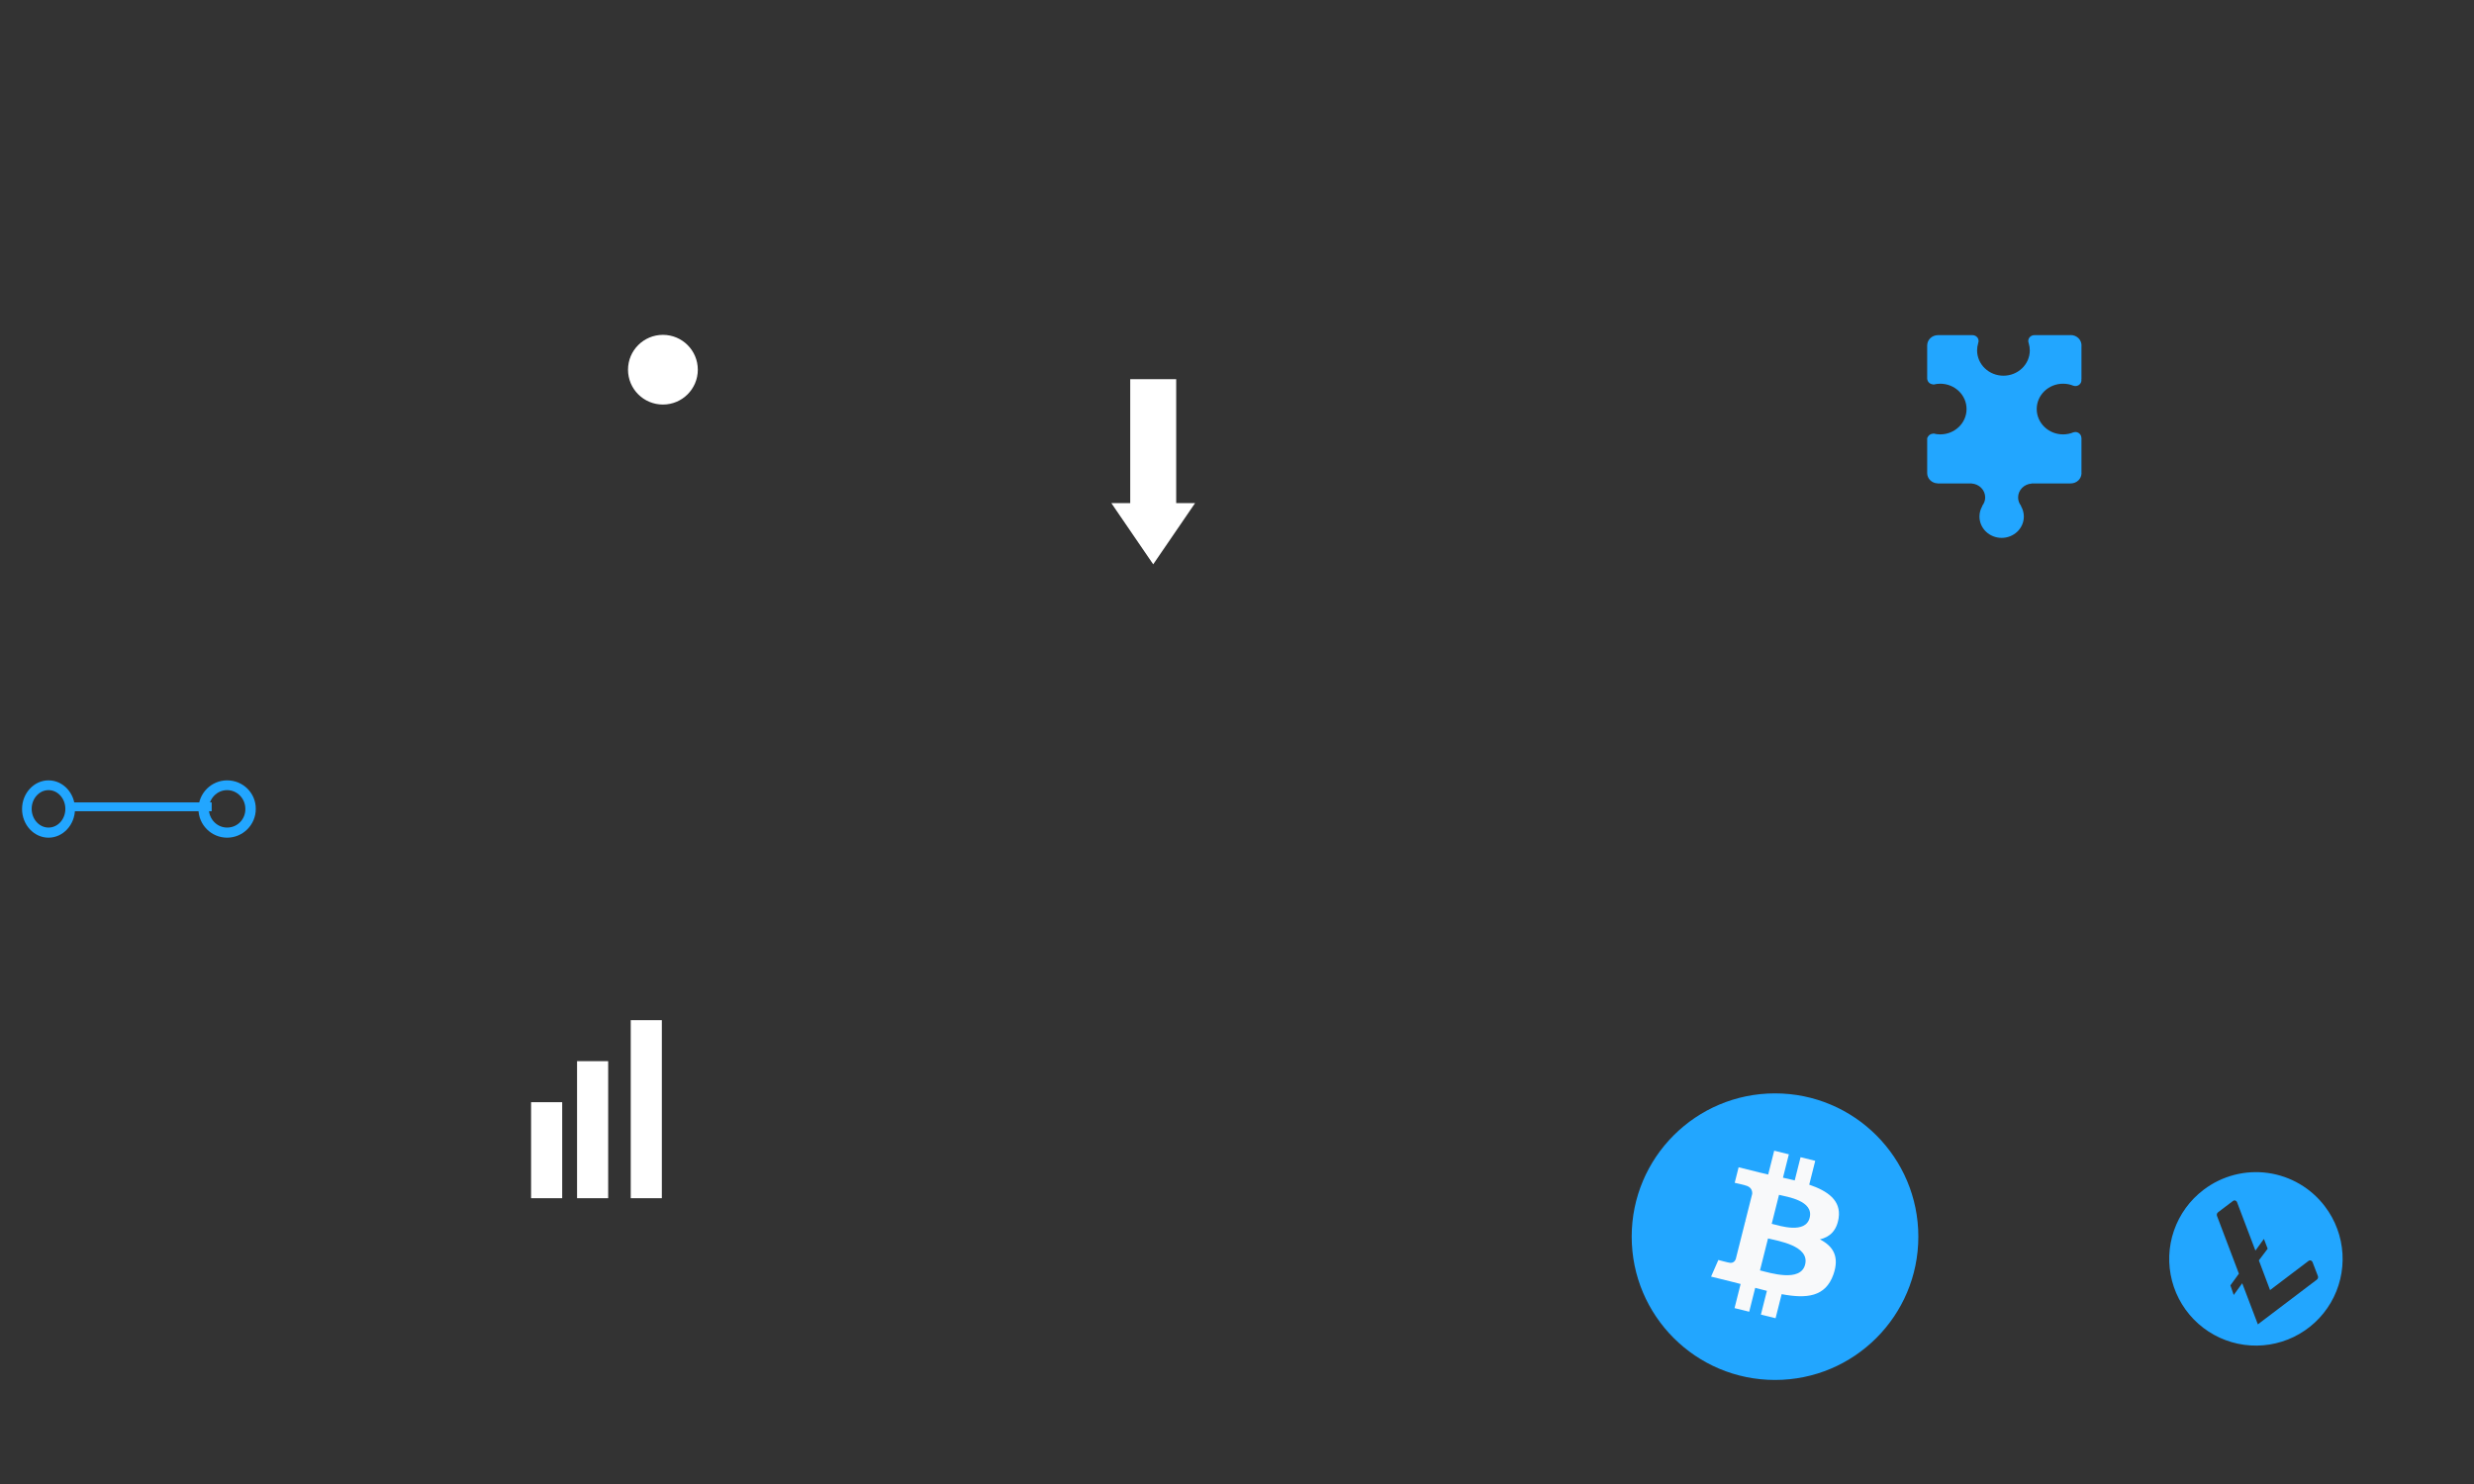 <svg width="650" height="390" viewBox="0 0 650 390" fill="none" xmlns="http://www.w3.org/2000/svg">
<rect x="0" y="0" width="650" height="390" fill="#333333" stroke="none"/>
<path d="M309.025 132.211V99.643H296.946V132.211H291.979L297.482 140.259L302.986 148.306L308.489 140.259L313.993 132.211H309.025Z" fill="white"/>
<path d="M147.707 289.66H139.533V314.892H147.707V289.66Z" fill="white"/>
<path d="M159.787 278.875H151.613V314.892H159.787V278.875Z" fill="white"/>
<path d="M173.888 268.104H165.714V314.892H173.888V268.104Z" fill="white"/>
<path d="M466.355 362.656C487.152 362.656 504.011 345.797 504.011 325C504.011 304.203 487.152 287.344 466.355 287.344C445.558 287.344 428.699 304.203 428.699 325C428.699 345.797 445.558 362.656 466.355 362.656Z" fill="#22A6FF"/>
<path d="M483.068 320.107C483.767 315.48 480.208 312.993 475.343 311.334L476.921 305.067L473.068 304.116L471.531 310.218C470.518 309.968 469.478 309.733 468.444 309.499L469.991 303.357L466.14 302.406L464.561 308.671C463.722 308.482 462.899 308.295 462.1 308.098L462.104 308.079L456.79 306.765L455.765 310.84C455.765 310.84 458.624 311.488 458.563 311.529C460.124 311.914 460.406 312.937 460.359 313.747L458.561 320.887C458.669 320.914 458.808 320.953 458.962 321.014C458.833 320.982 458.696 320.947 458.555 320.914L456.035 330.915C455.844 331.384 455.36 332.089 454.269 331.821C454.307 331.877 451.468 331.129 451.468 331.129L449.555 335.496L454.569 336.733C455.502 336.965 456.417 337.207 457.317 337.435L455.722 343.774L459.571 344.725L461.15 338.453C462.202 338.736 463.223 338.997 464.221 339.242L462.647 345.484L466.501 346.435L468.096 340.108C474.667 341.339 479.608 340.843 481.688 334.959C483.364 330.222 481.605 327.489 478.147 325.707C480.665 325.133 482.562 323.493 483.068 320.107ZM474.263 332.329C473.072 337.066 465.015 334.505 462.403 333.863L464.519 325.465C467.131 326.111 475.508 327.388 474.263 332.329ZM475.455 320.038C474.368 324.347 467.662 322.158 465.487 321.621L467.405 314.005C469.581 314.541 476.586 315.543 475.455 320.038Z" fill="#F8F9FA"/>
<path d="M578.938 312.695C575.348 315.417 572.645 319.143 571.172 323.401C569.699 327.66 569.522 332.259 570.663 336.618C571.804 340.977 574.212 344.9 577.583 347.891C580.953 350.881 585.135 352.805 589.599 353.419C594.063 354.033 598.608 353.309 602.661 351.34C606.714 349.37 610.091 346.243 612.367 342.354C614.642 338.465 615.713 333.988 615.444 329.49C615.176 324.992 613.579 320.675 610.857 317.085C609.061 314.702 606.814 312.697 604.244 311.183C601.674 309.669 598.83 308.676 595.876 308.261C592.922 307.846 589.915 308.017 587.027 308.764C584.139 309.511 581.426 310.819 579.044 312.615L578.938 312.695ZM593.477 331.231L596.419 339.038L606.529 331.372C606.595 331.319 606.67 331.28 606.75 331.256C606.831 331.231 606.915 331.223 606.999 331.232C607.083 331.241 607.164 331.266 607.238 331.306C607.312 331.345 607.377 331.4 607.43 331.465L607.557 331.632L608.977 335.331C609.047 335.504 609.056 335.696 609.003 335.874C608.95 336.053 608.838 336.209 608.685 336.315L593.212 348.046L589.106 337.245L586.872 340.323L585.998 337.802L588.233 334.723L582.483 319.561C582.415 319.388 582.407 319.197 582.46 319.019C582.513 318.84 582.624 318.685 582.775 318.577L586.687 315.611C586.753 315.558 586.828 315.518 586.908 315.494C586.989 315.47 587.073 315.462 587.157 315.471C587.241 315.479 587.322 315.504 587.396 315.544C587.47 315.584 587.535 315.638 587.588 315.704L587.715 315.871L592.57 328.665L594.805 325.586L595.789 328.163L593.477 331.231Z" fill="#22A6FF"/>
<path d="M12.745 205.08C8.911 205.08 5.793 208.476 5.793 212.612C5.793 216.747 8.911 220.143 12.745 220.143C16.579 220.143 19.697 216.747 19.697 212.612C19.697 208.432 16.579 205.08 12.745 205.08ZM12.745 217.487C10.302 217.487 8.321 215.267 8.321 212.568C8.321 209.869 10.302 207.649 12.745 207.649C15.189 207.649 17.169 209.869 17.169 212.568C17.169 215.311 15.189 217.487 12.745 217.487Z" fill="#22A6FF"/>
<path d="M59.67 205.08C55.517 205.08 52.139 208.476 52.139 212.612C52.139 216.747 55.517 220.143 59.67 220.143C63.824 220.143 67.201 216.747 67.201 212.612C67.247 208.432 63.869 205.08 59.67 205.08ZM59.67 217.487C57.023 217.487 54.878 215.267 54.878 212.568C54.878 209.869 57.023 207.649 59.67 207.649C62.317 207.649 64.463 209.869 64.463 212.568C64.508 215.311 62.363 217.487 59.67 217.487Z" fill="#22A6FF"/>
<path d="M55.615 210.873H17.38V213.191H55.615V210.873Z" fill="#22A6FF"/>
<path d="M506.333 115.542L506.333 124.333L506.334 124.333C506.336 125.038 506.624 125.714 507.137 126.218C507.649 126.721 508.346 127.013 509.078 127.03L509.078 127.056L517.624 127.056C517.666 127.054 517.706 127.044 517.748 127.044C517.791 127.044 517.83 127.054 517.872 127.056L518.016 127.056L518.016 127.07C520.002 127.205 521.573 128.781 521.573 130.724C521.573 131.567 521.267 132.334 520.771 132.955L520.846 132.955C520.336 133.804 520.067 134.766 520.068 135.747C520.068 136.483 520.218 137.213 520.511 137.893C520.804 138.574 521.234 139.192 521.775 139.713C522.317 140.233 522.96 140.646 523.667 140.928C524.374 141.21 525.133 141.355 525.898 141.355C526.664 141.355 527.422 141.21 528.129 140.928C528.837 140.646 529.479 140.233 530.021 139.712C530.562 139.192 530.991 138.573 531.284 137.893C531.577 137.212 531.728 136.483 531.728 135.747C531.728 134.73 531.442 133.778 530.949 132.955L531.014 132.955C530.503 132.319 530.224 131.538 530.222 130.734C530.222 128.792 531.793 127.216 533.779 127.082L533.779 127.056L544.076 127.056L544.076 127.042C544.821 127.039 545.534 126.752 546.06 126.245C546.586 125.737 546.881 125.05 546.881 124.333C546.881 124.294 546.87 124.257 546.869 124.217L546.869 115.062L546.838 115.062C546.838 114.656 546.671 114.267 546.372 113.98C546.074 113.693 545.67 113.532 545.248 113.531C545.088 113.531 544.936 113.562 544.79 113.606C543.922 113.969 542.985 114.157 542.037 114.157C538.213 114.157 535.114 111.175 535.114 107.497C535.114 103.819 538.213 100.838 542.037 100.838C542.96 100.837 543.873 101.014 544.723 101.359C544.897 101.422 545.082 101.455 545.268 101.457C545.477 101.457 545.684 101.418 545.877 101.341C546.07 101.264 546.246 101.151 546.393 101.009C546.541 100.867 546.658 100.698 546.738 100.512C546.818 100.326 546.859 100.127 546.858 99.926C546.858 99.839 546.846 99.755 546.831 99.672L546.869 99.672L546.869 90.883C546.871 90.844 546.881 90.807 546.881 90.767C546.88 90.049 546.584 89.359 546.055 88.851C545.527 88.343 544.811 88.057 544.064 88.057C543.986 88.057 543.913 88.073 543.837 88.079L534.483 88.079C534.274 88.079 534.067 88.119 533.874 88.196C533.681 88.273 533.506 88.386 533.358 88.528C533.21 88.67 533.093 88.839 533.013 89.025C532.933 89.211 532.892 89.41 532.892 89.611C532.892 89.78 532.927 89.939 532.98 90.091L532.983 90.101C532.995 90.136 533.002 90.173 533.017 90.207L533.011 90.207C533.197 90.814 533.292 91.443 533.293 92.076C533.293 92.951 533.114 93.817 532.766 94.625C532.418 95.433 531.908 96.167 531.266 96.786C530.623 97.404 529.86 97.895 529.02 98.229C528.18 98.564 527.28 98.736 526.371 98.736C525.462 98.736 524.561 98.564 523.721 98.229C522.882 97.894 522.118 97.404 521.476 96.785C520.833 96.167 520.323 95.433 519.975 94.625C519.627 93.817 519.448 92.951 519.448 92.076C519.449 91.443 519.544 90.814 519.73 90.207L519.712 90.207C519.815 89.974 519.856 89.72 519.832 89.468C519.808 89.216 519.72 88.974 519.575 88.763C519.43 88.552 519.233 88.379 519.001 88.259C518.769 88.139 518.51 88.076 518.247 88.076C518.238 88.076 518.23 88.079 518.22 88.079L509.15 88.079C508.408 88.08 507.697 88.362 507.17 88.864C506.643 89.367 506.343 90.048 506.335 90.762L506.332 90.762L506.332 99.672L506.364 99.672C506.411 100.042 506.597 100.382 506.886 100.629C507.176 100.875 507.549 101.012 507.936 101.012L507.936 101.08C508.529 100.922 509.141 100.841 509.756 100.839C513.579 100.839 516.679 103.82 516.679 107.498C516.679 111.176 513.579 114.157 509.756 114.157C509.125 114.157 508.517 114.069 507.936 113.917L507.936 113.981L507.918 113.979C507.202 113.979 506.604 114.436 506.405 115.063L506.332 115.063L506.332 115.475C506.332 115.487 506.328 115.497 506.328 115.509C506.33 115.52 506.333 115.531 506.333 115.542V115.542Z" fill="#22A6FF"/>
<path d="M174.169 106.318C179.234 106.318 183.339 102.217 183.339 97.159C183.339 92.1 179.234 88 174.169 88C169.105 88 165 92.1 165 97.159C165 102.217 169.105 106.318 174.169 106.318Z" fill="white"/>
</svg>
